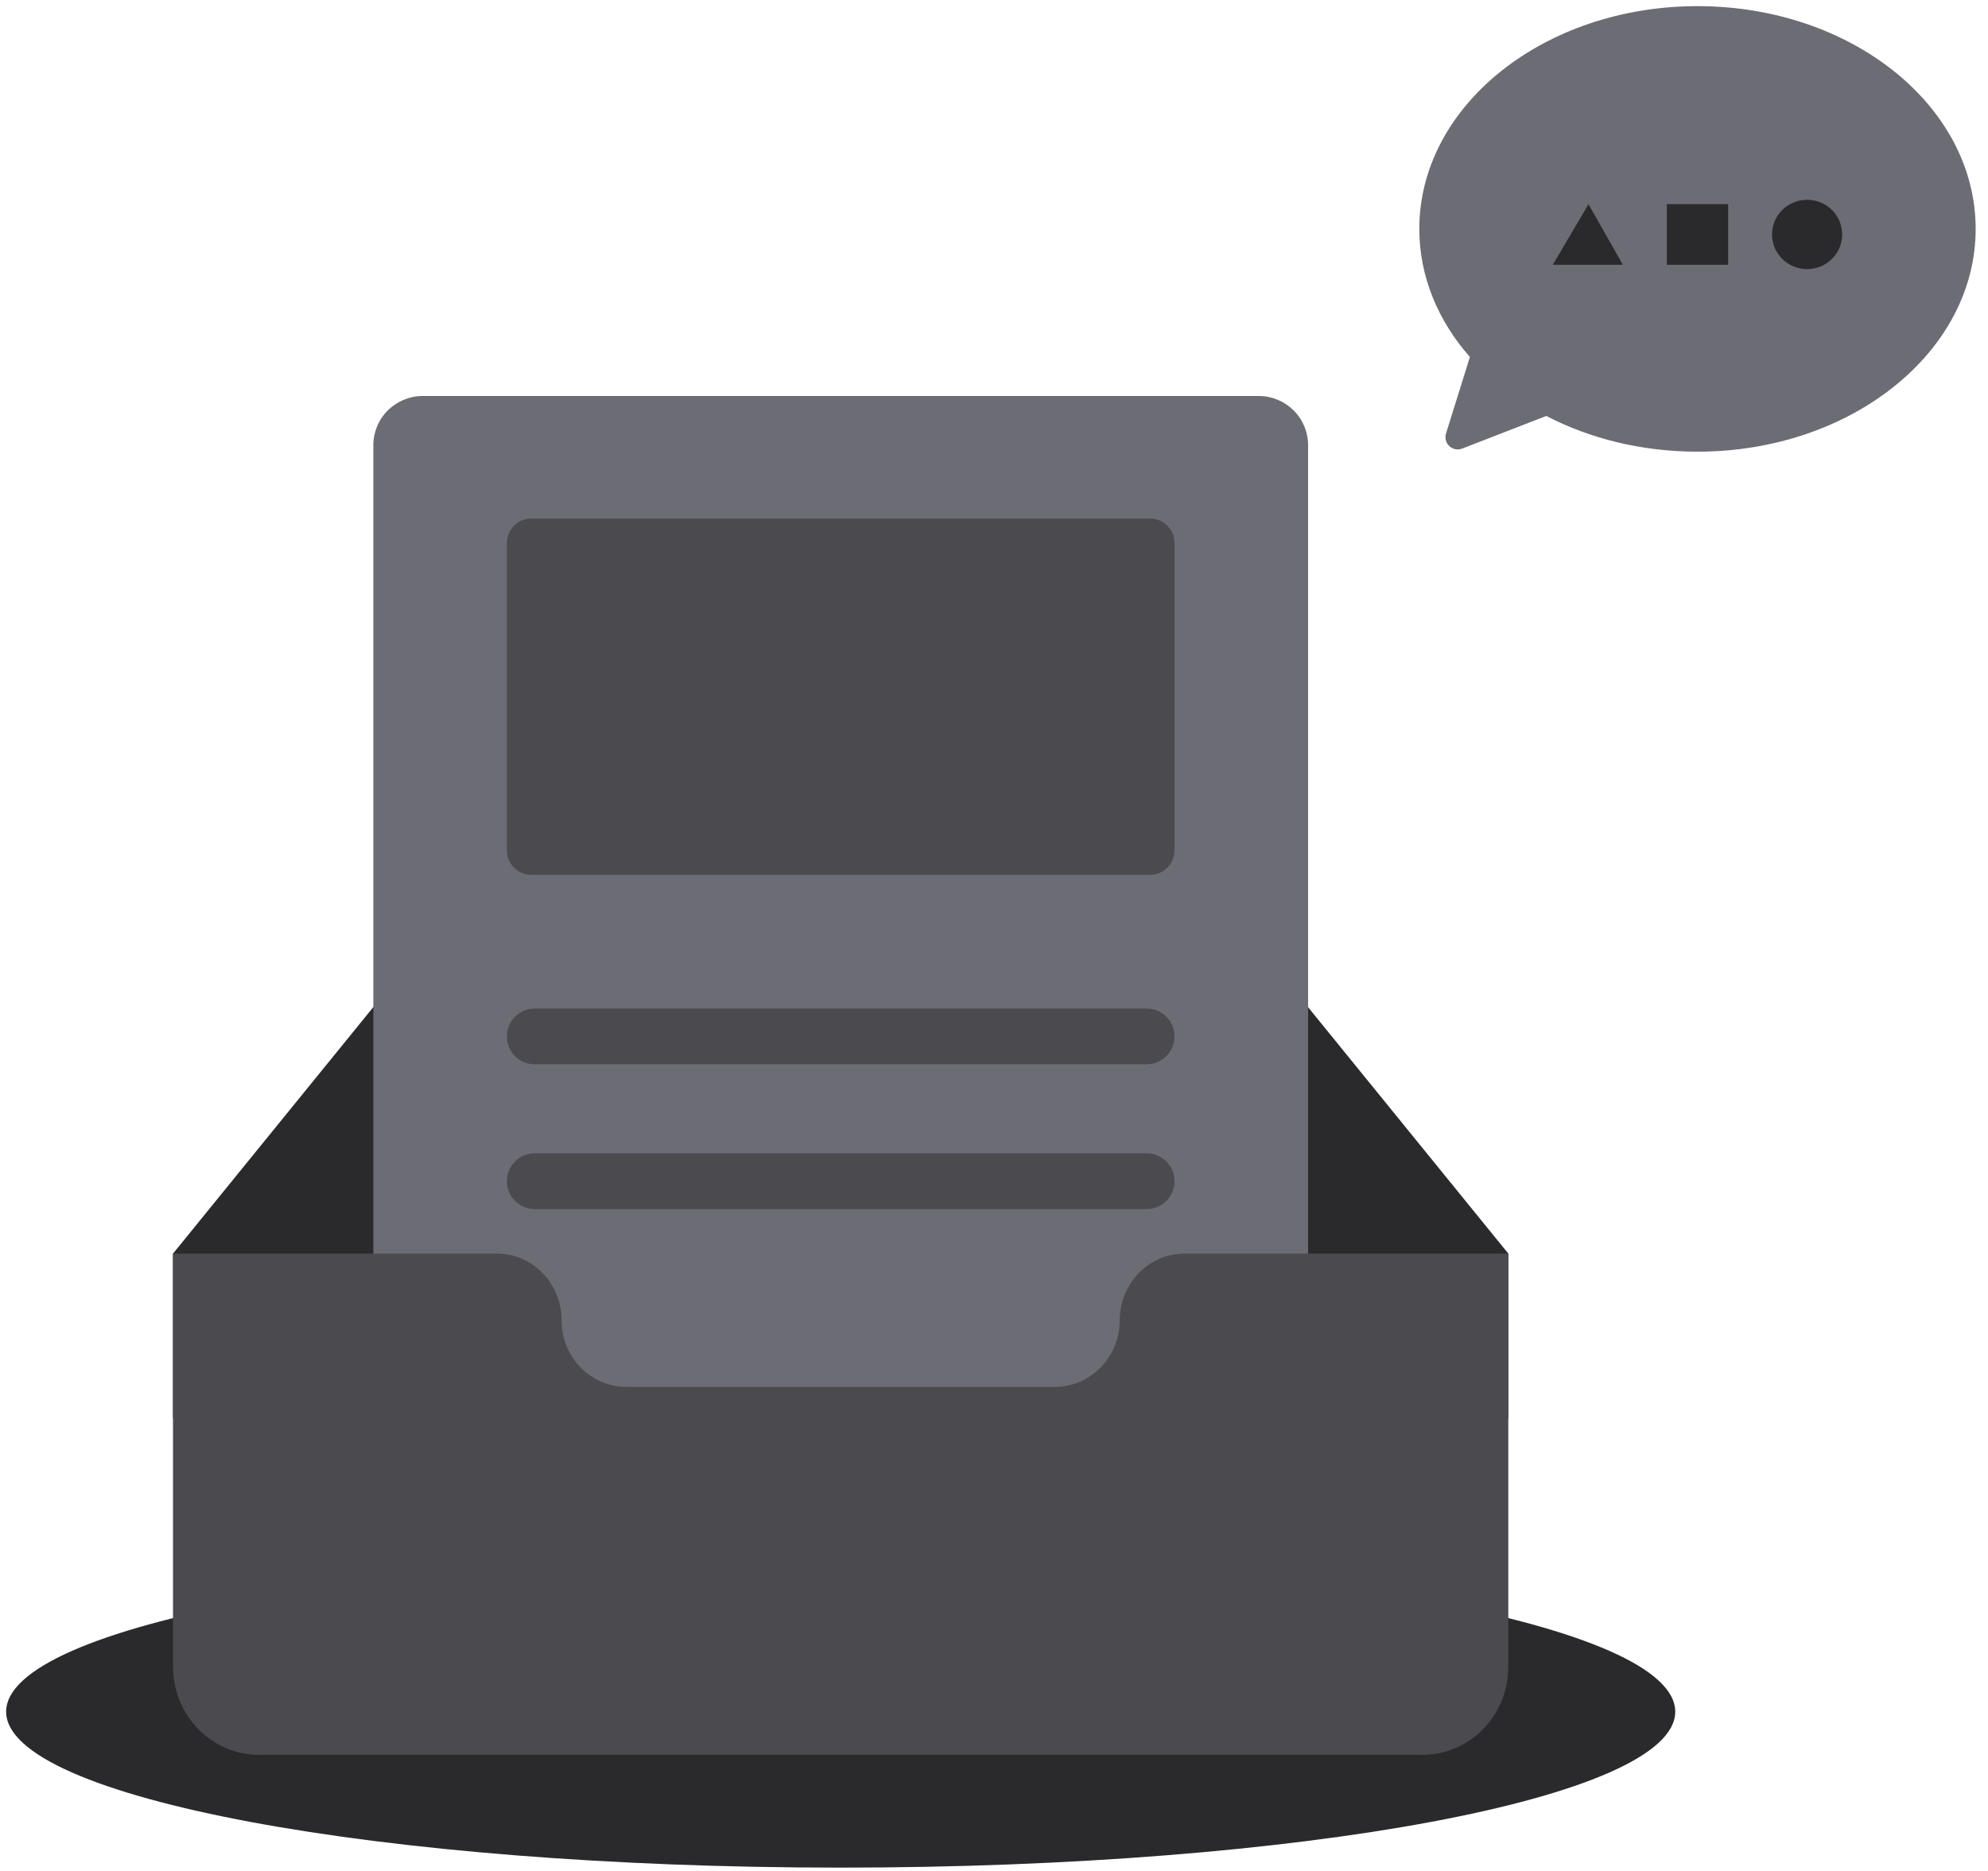 <!-- Generated by IcoMoon.io -->
<svg version="1.1" xmlns="http://www.w3.org/2000/svg" width="34" height="32" viewBox="0 0 34 32">
<path fill="#2a2a2d" d="M14.378 31.943c7.883 0 14.273-1.194 14.273-2.667s-6.39-2.667-14.273-2.667c-7.883 0-14.273 1.194-14.273 2.667s6.39 2.667 14.273 2.667z"></path>
<path fill="#2a2a2d" d="M25.796 21.441l-5.037-6.199c-0.242-0.292-0.595-0.468-0.967-0.468h-10.829c-0.372 0-0.725 0.177-0.967 0.468l-5.037 6.199v2.817h22.837v-2.817z"></path>
<path fill="#6c6c75" d="M7.227 6.773h14.302c0.223 0 0.437 0.089 0.596 0.247s0.247 0.372 0.247 0.595v19.651c0 0.223-0.089 0.437-0.247 0.595s-0.372 0.247-0.596 0.247h-14.302c-0.223 0-0.438-0.089-0.595-0.247s-0.247-0.372-0.247-0.595v-19.651c0-0.223 0.089-0.438 0.247-0.595s0.372-0.247 0.595-0.247z"></path>
<path fill="#4a4a4f" d="M9.090 8.868h10.576c0.112 0 0.219 0.044 0.298 0.123s0.123 0.186 0.123 0.298v5.254c0 0.112-0.044 0.219-0.123 0.298s-0.186 0.123-0.298 0.123h-10.576c-0.112 0-0.219-0.044-0.298-0.123s-0.123-0.186-0.123-0.298v-5.254c0-0.112 0.044-0.219 0.123-0.298s0.186-0.123 0.298-0.123zM9.145 17.25h10.466c0.126 0 0.247 0.050 0.337 0.14s0.139 0.21 0.139 0.337c0 0.126-0.050 0.247-0.139 0.337s-0.21 0.139-0.337 0.139h-10.466c-0.126 0-0.247-0.050-0.337-0.139s-0.139-0.21-0.139-0.337c0-0.126 0.050-0.247 0.139-0.337s0.21-0.14 0.337-0.14zM9.145 19.726h10.466c0.126 0 0.247 0.050 0.337 0.14s0.14 0.21 0.14 0.337c0 0.126-0.050 0.247-0.14 0.337s-0.21 0.14-0.337 0.14h-10.466c-0.126 0-0.247-0.050-0.337-0.14s-0.14-0.21-0.14-0.337c0-0.126 0.050-0.247 0.14-0.337s0.21-0.14 0.337-0.14zM25.75 28.885c-0.163 0.647-0.736 1.128-1.418 1.128h-19.908c-0.682 0-1.255-0.482-1.418-1.128-0.031-0.123-0.047-0.25-0.047-0.377v-7.067h5.541c0.612 0 1.105 0.515 1.105 1.141v0.008c0 0.625 0.499 1.131 1.111 1.131h7.323c0.612 0 1.111-0.51 1.111-1.135v-0.003c0-0.626 0.493-1.142 1.105-1.142h5.541v7.067c0 0.13-0.016 0.256-0.047 0.377z"></path>
<path fill="#6c6c75" d="M26.446 7.114l-1.438 0.558c-0.037 0.014-0.077 0.018-0.116 0.011s-0.075-0.026-0.104-0.053c-0.029-0.027-0.050-0.062-0.060-0.1s-0.009-0.079 0.003-0.117l0.408-1.307c-0.545-0.62-0.865-1.376-0.865-2.191 0-2.104 2.13-3.81 4.758-3.81s4.757 1.706 4.757 3.81-2.13 3.81-4.758 3.81c-0.953 0-1.841-0.224-2.585-0.611z"></path>
<path fill="#2a2a2d" d="M30.906 4.603c0.331 0 0.6-0.265 0.6-0.593s-0.268-0.593-0.6-0.593c-0.331 0-0.6 0.265-0.6 0.593s0.269 0.593 0.6 0.593z"></path>
<path fill="#2a2a2d" d="M27.757 4.529h-1.2l0.61-1.037 0.589 1.037zM28.507 3.492h1.049v1.037h-1.049v-1.037z"></path>
</svg>
